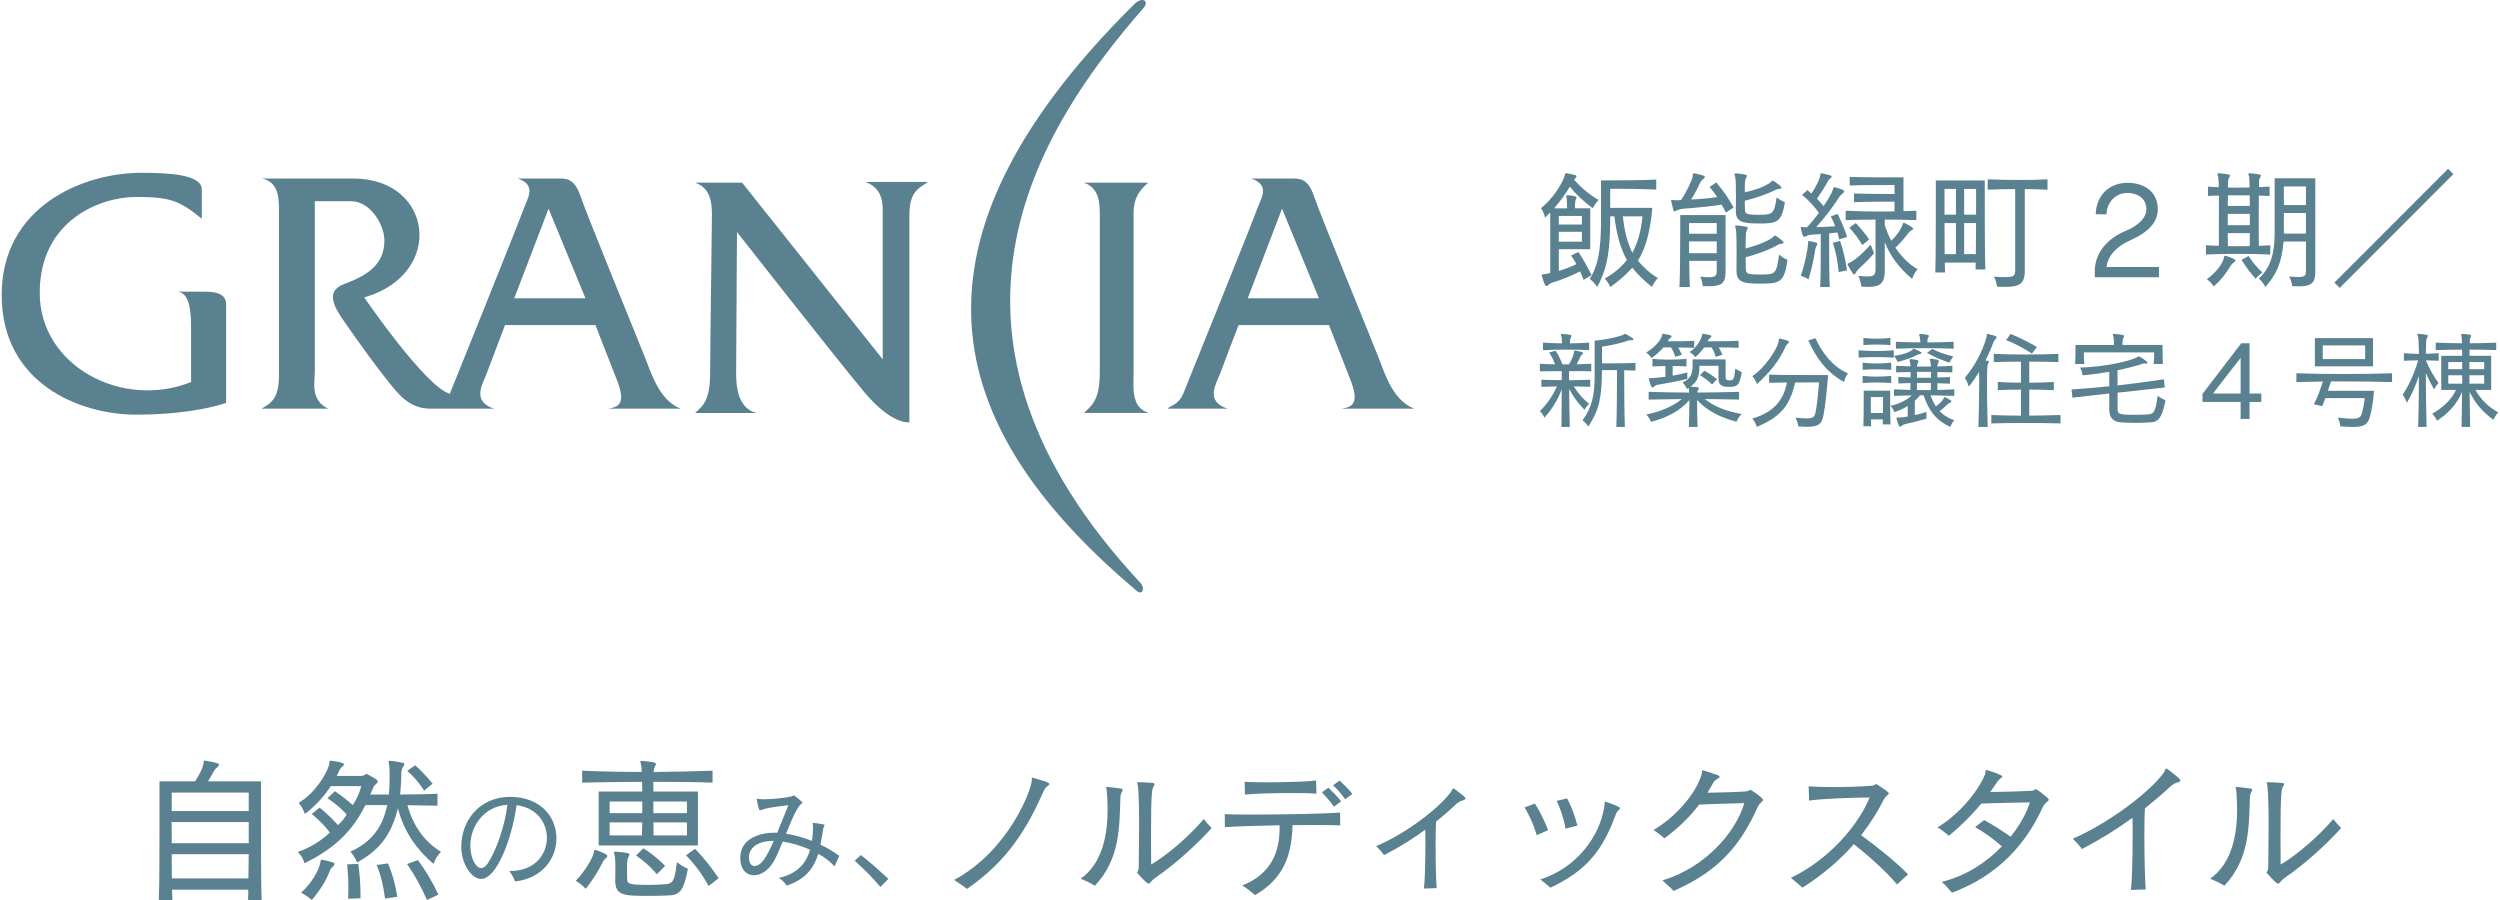 <?xml version="1.0" encoding="UTF-8"?>
<svg id="_レイヤー_2" data-name="レイヤー 2" xmlns="http://www.w3.org/2000/svg" xmlns:xlink="http://www.w3.org/1999/xlink" viewBox="0 0 300 108">
  <defs>
    <style>
      .cls-1 {
        fill: none;
      }

      .cls-1, .cls-2 {
        stroke-width: 0px;
      }

      .cls-3 {
        clip-path: url(#clippath);
      }

      .cls-2 {
        fill: #5a8190;
      }
    </style>
    <clipPath id="clippath">
      <rect class="cls-1" width="300" height="108"/>
    </clipPath>
  </defs>
  <g id="_フレーム" data-name="フレーム">
    <g class="cls-3">
      <g>
        <g>
          <path class="cls-2" d="m29.771,108c.019-.363.019-.782.019-1.241h-9.143c.019.458.019.878.038,1.241h-1.622c.076-2.252.076-6.928.076-10.307v-3.932h4.256c.534-.763.897-1.546,1.012-2.042.057-.344.019-.439.153-.439h.077c1.584.248,1.641.401,1.641.496,0,.076-.057.172-.172.267-.305.248-.382.382-.458.534-.191.363-.439.782-.687,1.183h6.356v3.913c0,3.378,0,8.055.076,10.326h-1.622Zm.076-9.353h-9.257c.019.783.019,1.661.019,2.539h9.238v-2.539Zm0-3.531h-9.238v2.214h9.238v-2.214Zm-9.238,7.387c0,.993,0,1.985.019,2.901h9.181c.019-.897.019-1.89.038-2.901h-9.238Z"/>
          <path class="cls-2" d="m52.5,96.681c-.859-.019-2.214-.038-3.607-.057.63,2.31,1.909,4.295,4.027,5.593-.649.649-.897,1.45-.897,1.45-1.851-1.584-3.455-3.588-4.275-6.661-.802,3.207-2.195,5.001-4.905,6.49,0,0-.229-.687-.802-1.298,2.519-1.126,3.856-2.882,4.428-5.593h-2.615c-1.432,2.863-3.417,5.077-7.31,6.986,0,0-.191-.744-.802-1.355,1.641-.572,2.901-1.45,3.837-2.328-.974-1.317-2.176-2.233-2.176-2.233l.954-.763s1.202.954,2.195,2.1c.382-.325.782-.783,1.05-1.279-.973-1.088-2.309-1.947-2.309-1.947l.897-.84s1.069.687,2.138,1.66c.534-.763.802-1.489,1.031-2.271h-3.665c-.782,1.202-1.87,2.424-3.111,3.34,0,0-.248-.783-.744-1.336,1.966-1.126,3.436-3.588,3.665-4.619.057-.325-.019-.439.172-.439.057,0,.095,0,.172.019,1.412.191,1.431.382,1.431.439,0,.057-.057.153-.191.248-.172.134-.286.286-.325.382-.095.248-.229.496-.363.744h2.92c.21,0,.363-.057.515-.172.038-.038.096-.057.134-.057.057,0,.115.019.172.057,1.05.573,1.183.687,1.183.84,0,.21-.401.42-.458.572-.133.325-.305.687-.439.993h2.233c.076-.744.095-1.489.095-2.119,0-.687-.019-1.222-.057-1.412-.038-.153-.057-.287-.057-.363,0-.114.038-.153.153-.153.305,0,1.279.172,1.584.248.096.038.153.076.153.153s-.057.172-.133.286c-.172.248-.229.458-.229.706-.019.496-.038,1.546-.153,2.653,1.68-.019,3.436-.038,4.485-.096v1.431Zm-13.838,6.49c.401.076.859.172,1.241.305.153.038.248.115.248.21,0,.057-.057.153-.153.248-.267.267-.306.306-.401.534-.496,1.26-1.126,2.271-2.176,3.531,0,0-.592-.534-1.298-.878,1.241-1.088,2.08-2.596,2.29-3.493.096-.344.038-.458.172-.458h.076Zm3.111,4.676c.019-.477.038-.954.038-1.393,0-.916-.057-1.794-.153-2.729l1.336-.057c.172,1.203.267,2.386.267,3.741v.382l-1.489.057Zm4.428-.019c-.172-1.451-.477-2.73-.992-4.028l1.355-.191c.515,1.222.878,2.5,1.107,4.008l-1.47.21Zm5.039.172c-.744-1.66-1.412-2.882-2.386-4.313l1.279-.477c1.012,1.336,1.775,2.672,2.481,4.142l-1.374.649Zm-.344-13.113s-.782-1.317-2.023-2.386l.935-.668c1.107.935,2.1,2.214,2.1,2.214l-1.012.84Z"/>
          <path class="cls-2" d="m61.248,104.517c2.925,0,4.381-1.983,4.381-3.981,0-1.798-1.213-3.61-3.639-3.91-.557,4.024-2.383,8.847-4.267,8.847-1.042,0-2.369-1.641-2.369-3.924,0-2.797,1.941-5.922,5.879-5.922,3.539,0,5.537,2.312,5.537,4.98,0,2.383-1.669,4.809-4.966,5.166-.128-.386-.371-.842-.699-1.256h.143Zm-4.809-3.025c0,1.484.671,2.683,1.298,2.683.271,0,.542-.186.799-.571,1.056-1.627,2.04-4.481,2.355-7.035-2.911.2-4.452,2.654-4.452,4.923Z"/>
          <path class="cls-2" d="m71.211,102.484c.096-.344.076-.496.191-.496.019,0,.057,0,.096.019.382.114,1.393.496,1.393.706,0,.076-.057.153-.172.267-.267.21-.363.382-.458.592-.439.954-1.145,2.004-1.966,3.092,0,0-.534-.591-1.203-.973,1.069-1.088,1.966-2.634,2.119-3.207Zm.63-1.031v-6.471h5.23c0-.344-.019-.859-.019-1.164-2.481.019-4.944.038-7.196.096v-1.432c2.252.096,4.695.153,7.158.153-.019-.363-.038-.63-.057-.744-.057-.248-.115-.42-.115-.496,0-.076.019-.095.115-.095h.095c1.489.153,1.661.21,1.661.363,0,.076-.057.191-.134.363-.096.191-.134.401-.153.611,2.424-.019,4.848-.076,7.081-.153v1.432c-2.233-.077-4.657-.096-7.1-.096v1.164h5.344v6.471h-11.91Zm5.23-5.268h-3.913v1.393h3.913v-1.393Zm-3.913,2.5v1.565h3.875c.019-.42.019-1.012.038-1.565h-3.913Zm.668,6.89c0-.439.019-.954.019-1.431,0-.572-.019-1.107-.057-1.374-.038-.229-.114-.382-.114-.477,0-.057.038-.095.134-.095h.076c1.088.095,1.66.153,1.66.324,0,.096-.076.21-.153.363-.096.229-.153.42-.153,1.508,0,.305.019.649.019.993.019.649.019.801,2.634.801.649,0,1.317-.038,1.909-.076,1.012-.076,1.145-.42,1.431-2.653.63.515,1.317.802,1.317.802-.477,2.424-.859,3.111-2.195,3.188-.783.038-1.565.057-2.348.057-3.13,0-4.18,0-4.18-1.852v-.076Zm5.001-.668c-.821-.955-1.565-1.603-2.5-2.252l.878-.859c.916.572,1.66,1.164,2.615,2.1l-.992,1.012Zm3.607-8.723h-4.028v1.393h4.028v-1.393Zm0,2.5h-4.028c.019.534.019,1.126.019,1.565h4.008v-1.565Zm2.596,7.635c-.763-1.412-1.641-2.577-2.71-3.684l1.088-.782c1.126,1.183,1.966,2.233,2.825,3.531l-1.203.935Z"/>
          <path class="cls-2" d="m100.136,103.961c-.514-.585-1.199-1.085-1.941-1.512-.528,1.727-1.498,3.039-3.767,3.824-.257-.342-.614-.699-.956-.927,2.269-.5,3.282-1.812,3.739-3.382-1.085-.485-2.241-.813-3.282-.97-.342.856-.699,1.684-1.027,2.283-.642,1.17-1.598,1.755-2.426,1.755-.114,0-1.641,0-1.641-2.097,0-2.369,2.44-3.011,4.081-3.011.114,0,.228.014.343.014.5-1.184.97-2.412,1.341-3.311-1.784.2-2.697.357-3.268.571-.071.029-.114.043-.143.043-.143,0-.357-1.156-.385-1.341v-.014c0-.029.014-.043.043-.043.071,0,.228.057.414.057.1,0,.2.014.343.014.87,0,2.497-.128,3.353-.343.171-.029.214-.114.285-.114.157,0,1.056.799,1.056.87,0,.086-.186.128-.328.314-.514.628-1.07,1.983-1.641,3.41.985.143,2.041.442,3.111.856.086-.585.114-1.184.128-1.784v-.029c0-.128-.057-.228-.057-.285,0-.043.014-.057.086-.057h.057c.143.014,1.298.143,1.298.257,0,.043-.029.086-.057.143-.086.157-.114.328-.157.571-.1.585-.171,1.113-.285,1.641.799.371,1.555.827,2.269,1.341l-.585,1.256Zm-7.463-3.054c-1.398,0-2.797.628-2.797,1.969,0,.228.043,1.042.671,1.042.785,0,1.427-.999,2.298-3.011h-.171Z"/>
          <path class="cls-2" d="m105.642,106.429c-.928-1.113-2.069-2.24-3.082-3.139l.742-.685c1.085.827,2.34,1.969,3.311,2.854l-.97.97Z"/>
          <path class="cls-2" d="m123.817,93.451c0-.089,0-.125.071-.125.036,0,.053,0,.089.018,1.801.499,1.944.624,1.944.749,0,.071-.071.16-.196.232-.232.143-.321.268-.481.606-2.086,4.672-4.369,8.399-9.202,11.734-.481-.374-1.07-.767-1.551-1.07,6.544-3.513,9.326-10.842,9.326-12.001v-.143Z"/>
          <path class="cls-2" d="m132.878,94.431c1.819.196,1.837.196,1.837.339,0,.071-.036.178-.107.303-.125.232-.143.357-.161.642-.125,3.281.036,7.311-3.067,10.574-.535-.339-1.141-.624-1.712-.838,2.746-1.926,3.245-5.564,3.245-8.292,0-.838-.053-1.605-.089-2.193-.018-.214-.089-.374-.089-.464,0-.053.018-.071.089-.071h.054Zm3.745-.571c1.783.071,1.926.089,1.926.232,0,.071-.036.16-.107.268-.196.321-.321.535-.321,6.259,0,1.249.018,2.408.018,3.121,1.801-1.034,4.601-3.406,6.313-5.457.285.374.624.767.945,1.088-1.854,2.033-4.279,4.262-6.776,5.974-.517.374-.606.695-.785.695-.268,0-1.391-1.319-1.391-1.319,0-.107.178-.161.196-.517.018-1.623.054-3.513.054-5.243,0-1.872-.036-3.584-.143-4.672-.018-.125-.089-.268-.089-.339,0-.053.036-.089.125-.089h.036Z"/>
          <path class="cls-2" d="m160.823,99.05c-.535-.036-1.694-.054-3.138-.054-.802,0-1.676,0-2.586.018-.071,3.762-1.177,6.491-4.493,8.399-.393-.339-1.052-.874-1.534-1.159,3.567-1.391,4.476-4.191,4.476-6.776v-.446c-2.8.053-5.617.143-6.562.232l-.018-1.569c.535.036,1.73.053,3.192.053,3.745,0,9.308-.107,10.646-.249l.018,1.551Zm-2.853-3.798c-.535-.071-1.676-.089-2.96-.089-2.14,0-4.69.071-5.617.196l-.036-1.551c.517.053,1.498.071,2.639.071,2.211,0,4.993-.089,5.938-.214l.036,1.587Zm2.104,1.551c-.41-.588-.963-1.212-1.444-1.73l.785-.553c.5.481,1.088,1.088,1.516,1.641l-.856.642Zm1.355-.891c-.428-.571-.927-1.213-1.462-1.676l.785-.571c.481.446,1.106,1.052,1.534,1.605l-.856.642Z"/>
          <path class="cls-2" d="m170.865,106.629c.125-.838.178-3.085.178-5.136,0-.678,0-1.355-.018-1.926-1.462,1.07-3.103,2.104-4.94,3.049-.214-.321-.66-.802-.945-1.088,3.12-1.266,7.258-4.244,8.916-6.419.196-.25.232-.5.357-.5.018,0,.053.018.089.036,1.231.927,1.355,1.052,1.355,1.177,0,.089-.071.143-.232.196-.374.107-.606.214-.892.481-.749.713-1.551,1.409-2.407,2.086-.036.713-.054,1.747-.054,2.835,0,2.051.054,4.298.125,5.153l-1.534.054Z"/>
          <path class="cls-2" d="m184.402,100.227c-.285-1.07-.927-2.514-1.462-3.335l1.249-.464c.535.82,1.195,2.158,1.587,3.192l-1.373.606Zm8.114-3.459c.053-.268,0-.571.142-.571.018,0,.054,0,.072.018,1.605.571,1.676.695,1.676.767s-.072.161-.161.232c-.161.143-.268.267-.392.624-1.498,4.066-3.388,6.634-7.81,8.685-.286-.268-.856-.749-1.231-.981,4.422-1.391,7.204-5.26,7.704-8.773Zm-4.655,2.675c-.161-1.088-.66-2.568-1.07-3.335l1.248-.303c.482.785.981,2.211,1.249,3.263l-1.427.374Z"/>
          <path class="cls-2" d="m199.489,105.648c5.082-1.516,8.792-5.724,9.826-9.273-2.122.053-4.208.107-5.421.178-1.052,1.391-2.354,2.693-4.154,4.048-.374-.321-.927-.749-1.32-.998,2.639-1.552,5.028-4.298,5.742-6.562.107-.374.018-.606.178-.606.018,0,.053,0,.089.018.5.16,1.231.392,1.659.553.178.054.267.125.267.214,0,.071-.089.16-.249.232-.249.125-.41.285-.588.606-.196.357-.41.713-.624,1.07,1.337-.018,3.388-.071,4.618-.161.392-.036.428-.196.535-.196.107,0,1.516.981,1.516,1.213,0,.196-.392.303-.66.891-2.015,4.494-4.601,7.65-10.075,10.04-.338-.392-.927-.892-1.337-1.266Z"/>
          <path class="cls-2" d="m227.648,106.129c-1.283-1.516-3.334-3.37-5.189-4.832-1.623,1.854-3.638,3.62-6.17,5.225-.357-.339-.999-.892-1.391-1.177,4.619-2.211,8.149-6.384,9.451-9.647-2.157.018-5.777.143-7.258.374l-.053-1.73c.624.071,1.694.107,2.889.107,1.569,0,3.37-.054,4.707-.161.339-.018.357-.196.482-.196s1.551.945,1.551,1.105c0,.161-.374.285-.624.767-.713,1.427-1.623,2.871-2.71,4.262,1.908,1.373,4.137,3.174,5.635,4.69l-1.32,1.212Z"/>
          <path class="cls-2" d="m238.1,98.408c1.088.606,2.122,1.248,3.174,1.997,1.106-1.373,1.908-2.835,2.318-4.119-1.373.036-3.638.053-5.831.143-1.07,1.284-2.354,2.604-3.905,3.87-.392-.357-.91-.749-1.355-1.017,2.407-1.444,4.636-3.959,5.652-6.223.178-.374.036-.66.197-.66.036,0,.053,0,.089.018.285.089,1.837.553,1.837.749,0,.071-.072.161-.232.268-.214.161-.267.232-.534.624-.215.321-.428.642-.678.981,1.641-.018,3.174-.054,4.94-.143.374-.018.392-.196.517-.196.161,0,1.569,1.088,1.569,1.248,0,.196-.446.303-.785,1.034-1.944,4.226-5.243,8.06-10.842,10.147-.339-.428-.838-.963-1.231-1.302,2.907-.713,5.368-2.336,7.222-4.262-.909-.82-2.015-1.623-3.21-2.318l1.088-.838Z"/>
          <path class="cls-2" d="m255.702,106.789c.142-1.034.214-3.852.214-6.384,0-.802,0-1.587-.018-2.265-1.801,1.302-3.781,2.55-6.063,3.745-.249-.357-.767-.91-1.106-1.248,3.781-1.587,8.881-5.207,10.878-7.846.214-.303.214-.571.339-.571.143,0,1.712,1.248,1.712,1.409,0,.107-.125.196-.321.25-.446.125-.606.249-.963.571-.927.856-1.926,1.712-2.978,2.55-.054.66-.072,1.872-.072,3.246,0,2.461.072,5.421.161,6.491l-1.783.053Z"/>
          <path class="cls-2" d="m268.418,94.431c1.819.196,1.837.196,1.837.339,0,.071-.036.178-.107.303-.125.232-.143.357-.161.642-.125,3.281.036,7.311-3.067,10.574-.535-.339-1.141-.624-1.712-.838,2.746-1.926,3.245-5.564,3.245-8.292,0-.838-.054-1.605-.089-2.193-.018-.214-.089-.374-.089-.464,0-.053.018-.071.089-.071h.053Zm3.745-.571c1.783.071,1.926.089,1.926.232,0,.071-.036.16-.107.268-.196.321-.321.535-.321,6.259,0,1.249.018,2.408.018,3.121,1.801-1.034,4.601-3.406,6.313-5.457.286.374.625.767.945,1.088-1.854,2.033-4.279,4.262-6.776,5.974-.517.374-.607.695-.785.695-.268,0-1.391-1.319-1.391-1.319,0-.107.178-.161.196-.517.018-1.623.054-3.513.054-5.243,0-1.872-.036-3.584-.143-4.672-.018-.125-.089-.268-.089-.339,0-.053.036-.089.125-.089h.036Z"/>
        </g>
        <g>
          <g>
            <path class="cls-2" d="m190.032,33.583c-.094-.296-.281-.717-.421-1.013-1.013.514-2.167.982-3.242,1.31-.327.093-.39.171-.53.296-.125.109-.218.156-.281.156-.063,0-.187-.016-.545-1.231v-.062c0-.14.171-.125.281-.14.234-.031.374-.047.733-.14v-7.264c-.203.203-.405.421-.624.623,0,0-.125-.654-.483-1.138,1.372-1.075,2.494-2.868,2.806-3.788.078-.218.063-.405.218-.405h.031c.359.047.748.14,1.076.234.078.031.125.078.125.156,0,.047-.031.125-.109.187-.078.062-.14.14-.187.203.842.935,1.746,1.715,2.946,2.432-.437.437-.701.998-.701.998-1.075-.826-1.964-1.637-2.743-2.587-.483.795-1.107,1.699-1.886,2.587h1.543c0-.265,0-.826-.031-1.107-.031-.187-.063-.296-.063-.374,0-.063.031-.094.125-.094h.047c1.044.094,1.06.203,1.06.265,0,.078-.047.172-.093.281-.047.156-.062.234-.078.468v.561h1.824v4.91h-3.772v2.603c.623-.187,1.434-.468,2.104-.81-.218-.421-.358-.67-.639-1.029l.888-.436c.514.779,1.122,1.87,1.574,2.774l-.951.577Zm-.203-7.669h-2.774v1.029h2.774v-1.029Zm0,1.902h-2.774v1.185h2.774v-1.185Zm8.916-5.066c-1.793-.078-3.648-.094-4.676-.094h-.842v2.291h5.051c-.265,2.915-.779,4.801-1.73,6.329.623.748,1.434,1.528,2.4,2.089-.514.515-.701,1.076-.701,1.076-.982-.78-1.761-1.543-2.369-2.322-.686.764-1.496,1.512-2.634,2.322,0,0-.218-.53-.67-1.013,1.185-.67,1.995-1.418,2.65-2.213-.857-1.606-1.263-3.305-1.496-5.253h-.499c-.016,3.601-.202,6.063-1.574,8.479,0,0-.343-.593-.888-.966,1.34-2.089,1.356-4.863,1.356-7.981v-3.85h1.138c1.372,0,3.725-.016,5.487-.094v1.2Zm-4.006,3.211c.187,1.636.468,2.946,1.138,4.38.577-1.075,1.06-2.494,1.216-4.38h-2.354Z"/>
            <path class="cls-2" d="m207.098,25.509c-.156-.359-.312-.608-.499-.951-1.606.234-3.211.389-4.723.499-.172.016-.328.078-.608.172-.171.062-.281.14-.343.14-.094,0-.125-.093-.374-1.2-.016-.047-.016-.078-.016-.109,0-.047.031-.062.078-.062.047,0,.125.016.218.016.109,0,.234.016.39.016.14,0,.312-.016.499-.016.701-1.029,1.356-2.447,1.403-2.868.031-.265.031-.359.125-.359.031,0,.062,0,.093.016.826.172,1.247.281,1.247.437,0,.062-.047.14-.156.218-.249.187-.343.328-.39.421-.265.577-.654,1.387-1.107,2.058.842-.031,2.073-.125,3.133-.281-.265-.421-.592-.842-.919-1.216l.795-.546c.795.889,1.481,1.902,2.089,3.009l-.935.608Zm-1.091,5.798h-3.304c.016,1.185.031,2.354.078,3.133h-1.247c.078-1.512.094-4.848.094-6.905v-1.73h5.44v6.827c0,1.387-.499,1.715-2.089,1.715-.203,0-.421,0-.655-.016,0,0-.016-.545-.296-1.122.421.031.748.062,1.013.062.779,0,.966-.187.966-.717v-1.247Zm0-4.536h-3.32v1.278h3.32v-1.278Zm0,2.198h-3.32v1.419h3.32v-1.419Zm2.291-3.803c0-.374.016-.966.016-1.559,0-.998-.016-2.057-.078-2.322-.047-.187-.093-.312-.093-.39,0-.062.047-.093.14-.093h.031c1.278.109,1.31.218,1.31.296,0,.062-.047.172-.109.281-.14.281-.14.686-.14,1.699,1.496-.327,2.618-.795,3.148-1.247.078-.078.109-.156.187-.156.109,0,1.06.623,1.06.857,0,.062-.047.109-.156.125-.281.016-.437.078-.499.109-.982.483-2.245.951-3.741,1.325,0,.421,0,.748.016,1.029.016.561.203.655,1.652.655,1.668,0,1.871-.094,2.151-2.073.514.358.998.577.998.577-.405,2.463-.998,2.541-3.149,2.541-2.166,0-2.743-.265-2.743-1.574v-.078Zm.078,7.217c0-.374.016-1.107.016-1.871,0-1.278-.016-2.712-.078-2.977-.047-.187-.093-.312-.093-.39,0-.062.047-.093.14-.093h.031c1.309.109,1.34.218,1.34.296,0,.062-.047.172-.109.281-.109.218-.109.421-.125.654s-.016,1.013-.031,1.528c1.543-.389,2.759-.919,3.336-1.387.078-.063.109-.172.187-.172.016,0,.047.016.094.047.296.187.951.639.951.795,0,.063-.062.125-.171.14-.218.031-.437.093-.499.14-.966.561-2.323,1.076-3.881,1.496,0,.577,0,1.122.016,1.419.016.561.187.655,1.73.655,1.808,0,1.933-.016,2.26-2.385.53.452,1.013.624,1.013.624-.405,2.697-.857,2.852-3.289,2.852-2.073,0-2.837-.172-2.837-1.59v-.062Z"/>
            <path class="cls-2" d="m216.962,29.281c.016-.281,0-.358.093-.358.031,0,.062.015.093.015.811.14.935.219.935.312,0,.047-.031.125-.093.249-.094.171-.156.358-.172.499-.125.889-.468,2.51-.795,3.523,0,0-.437-.281-.935-.437.468-1.185.857-3.273.873-3.803Zm1.465,5.16c.063-1.465.063-3.398.063-4.879v-1.481c-.359.031-.717.062-1.044.078-.156.015-.343.015-.608.14-.156.062-.249.125-.327.125-.187,0-.359-.733-.405-1.013v-.093c0-.062.016-.078.078-.078.047,0,.109.016.202.016.14,0,.281.016.452.016.483-.499.982-1.122,1.434-1.73-.577-.81-1.263-1.543-2.026-2.151l.639-.577c.172.14.328.265.483.405.577-.826.951-1.637,1.044-2.073.063-.281.047-.359.14-.359.016,0,.047.016.078.016.343.062.733.156,1.029.249.094.031.14.078.14.14,0,.063-.047.14-.156.219-.249.187-.296.327-.358.452-.249.483-.764,1.278-1.247,1.98.265.281.53.561.795.889.592-.873,1.029-1.637,1.107-1.964.062-.249.078-.312.156-.312.047,0,1.216.281,1.216.515,0,.062-.047.125-.14.203-.25.187-.374.327-.437.436-.733,1.154-1.699,2.432-2.79,3.648.717-.016,1.512-.047,2.276-.109-.265-.717-.53-1.169-.53-1.169l.81-.312s.701,1.309,1.153,2.759l-.951.296c-.063-.296-.14-.561-.218-.826-.343.046-.67.078-.982.109v1.465c0,1.481,0,3.476.062,4.972h-1.138Zm2.213-1.792c-.109-1.231-.312-2.369-.701-3.507l.873-.234c.39,1.138.655,2.338.826,3.539l-.998.203Zm4.427-6.298c-1.185,0-2.338.031-3.585.062v-1.122c1.418.062,2.743.093,4.099.093.577,0,1.169,0,1.761-.016v-1.169c-.982,0-3.071,0-4.863.062v-1.044c1.792.062,3.897.062,4.863.062v-1.075h-.81c-1.231,0-3.538,0-4.567.062v-1.044c1.153.062,3.959.062,5.456.062h.998v4.053c.499-.016,1.013-.031,1.543-.047v1.122c-1.341-.047-2.588-.062-3.788-.062v.717c.202.561.467,1.231.779,1.824.717-.686,1.138-1.325,1.372-1.98.031-.078.062-.187.14-.187,0,0,.016.016.031.016.592.265,1.107.608,1.107.717,0,.047-.047.093-.156.14-.172.078-.328.234-.39.312-.452.577-.966,1.231-1.605,1.808.686,1.044,1.652,2.026,2.665,2.587-.499.561-.654,1.169-.654,1.169-1.543-1.263-2.712-2.868-3.289-4.411v3.414c0,1.605-.655,1.948-1.995,1.948-.249,0-.514-.015-.811-.031,0,0-.078-.686-.374-1.294.452.047.81.078,1.091.078.795,0,.982-.218.982-.904v-5.923Zm-.172,4.037c-.53.639-1.309,1.387-1.699,1.73-.14.125-.343.311-.437.499-.093.202-.172.311-.265.311-.078,0-.14,0-.733-1.075-.031-.062-.047-.109-.047-.14,0-.078.078-.109.218-.172.701-.327,1.59-1.138,2.541-2.182l.421,1.029Zm-1.418-.982c-.468-.764-.982-1.48-1.559-2.089l.78-.545c.545.561,1.122,1.263,1.605,1.964l-.826.67Z"/>
            <path class="cls-2" d="m237.068,32.336c0-.203.016-.545.016-.826h-3.71c.016.437.016.919.031,1.185h-1.169c.063-1.403.063-6.438.063-9.197v-1.84h5.876v1.761c0,2.619,0,7.435.062,8.916h-1.169Zm-2.354-9.664h-1.372v3.086h1.372v-3.086Zm0,4.099h-1.372c0,1.185,0,2.65.016,3.725h1.356v-3.725Zm2.416-4.099h-1.434v3.086h1.434v-3.086Zm-.031,7.825c.016-1.06.031-2.525.031-3.725h-1.434v3.725h1.403Zm4.723-7.809c-1.231,0-2.291.031-3.304.078v-1.247c1.169.047,2.494.078,3.803.078,1.153,0,2.307-.016,3.382-.078v1.247c-.857-.047-1.777-.062-2.728-.078v9.805c0,1.668-.717,1.933-2.478,1.933-.265,0-.545,0-.842-.015,0,0-.078-.608-.374-1.216.545.047.982.062,1.309.062,1.2,0,1.231-.265,1.231-.889v-9.68Z"/>
            <path class="cls-2" d="m251.374,33.272v-.733c0-2.136,1.465-3.881,3.601-4.785,1.715-.701,2.588-1.668,2.588-2.65,0-1.185-.889-1.948-2.322-1.948-1.278,0-2.401,1.013-2.463,2.557h-1.294c.078-2.416,1.762-3.772,3.804-3.772,2.354,0,3.647,1.34,3.647,3.148,0,1.559-1.06,2.743-3.32,3.757-1.605.686-2.697,1.871-2.821,3.195h6.282v1.231h-7.7Z"/>
            <path class="cls-2" d="m272.43,30.544c-1.247-.062-2.603-.078-3.928-.078-1.34,0-2.634.016-3.788.078v-1.122c.514.031.982.062,1.543.078.016-1.263.016-2.868.016-4.333v-1.699c-.436,0-.873.016-1.309.047v-1.122c.421.031.857.047,1.294.078-.016-.624-.047-1.06-.062-1.2-.047-.187-.093-.327-.093-.39,0-.062.031-.093.125-.093h.031c1.263.109,1.341.187,1.341.281,0,.078-.063.172-.125.296-.109.203-.109.468-.109.717,0,.094,0,.234-.016.421.405,0,.857.016,1.309.016.437,0,.888-.016,1.294-.016-.016-.639-.031-1.091-.047-1.231-.047-.187-.093-.327-.093-.39,0-.062.031-.093.125-.093h.031c1.263.109,1.341.187,1.341.281,0,.078-.063.172-.125.296-.109.203-.109.468-.109.717v.374c.452-.015.826-.031,1.278-.062v1.122c-.452-.016-.842-.031-1.294-.047-.016.904-.016,2.12-.016,3.367,0,.904,0,1.839.016,2.666.499-.016.904-.047,1.372-.078v1.122Zm-5.596.53c.062-.265.062-.389.171-.389.047,0,1.247.343,1.247.577,0,.062-.047.14-.156.203-.249.171-.374.343-.452.483-.437.733-1.06,1.605-1.995,2.416,0,0-.312-.483-.826-.873,1.138-.779,1.87-1.886,2.011-2.416Zm.514-7.638c0,.374-.016.81-.016,1.278h2.65c0-.452-.016-.873-.016-1.278h-2.618Zm2.634,2.229h-2.65v1.356h2.65v-1.356Zm-2.65,2.307c0,.53,0,1.06.016,1.559.405,0,.857.016,1.309.016s.904-.016,1.309-.016c0-.483.016-1.013.016-1.559h-2.65Zm2.494,2.743c.452.701.966,1.356,1.668,1.98-.499.343-.826.748-.826.748-.67-.748-1.185-1.481-1.684-2.26l.842-.468Zm6.889-1.73h-2.681c-.249,2.697-.919,4.006-2.198,5.456,0,0-.265-.608-.779-1.013,1.372-1.294,1.901-2.899,1.901-5.518v-6.515h4.879v11.192c0,1.325-.421,1.777-1.995,1.777-.234,0-.483-.016-.779-.031,0,0-.047-.608-.374-1.153.468.031.826.062,1.107.062.764,0,.919-.172.919-.733v-3.523Zm0-6.609h-2.65v2.229h2.65v-2.229Zm0,3.18h-2.65v2.478h2.65v-2.478Z"/>
            <path class="cls-2" d="m280.128,33.911l13.639-13.655.639.639-13.639,13.655-.639-.639Z"/>
          </g>
          <g>
            <path class="cls-2" d="m187.367,51.23c.026-1.072.038-3.112.038-4.515-.459,1.25-1.161,2.398-2.079,3.406,0,0-.191-.472-.535-.791.88-.88,1.518-1.798,2.041-2.959-.498.013-1.301.026-1.862.051v-.855c.816.026,1.748.051,2.436.051.013-.433.013-.829.013-1.071h-1.301c-.447,0-.906,0-1.339.013v-.906c.599.038,1.224.051,1.824.064-.178-.497-.408-.969-.714-1.416l.791-.217c.332.523.574,1.033.816,1.645h.778c.281-.459.535-1.046.587-1.365.026-.242.026-.306.102-.306.013,0,.038.013.064.013.255.038.944.153.944.293,0,.051-.038.102-.102.166l-.14.14c-.038.051-.064.089-.089.14-.076.191-.242.561-.447.906.587-.012,1.161-.038,1.76-.064v.906c-.395-.013-.791-.026-1.173-.026-.51,0-1.008.013-1.493.013v1.084c.765-.013,1.633-.026,2.538-.064v.855c-.638-.026-1.416-.051-1.977-.051.599.906,1.122,1.518,1.85,2.092-.37.306-.549.714-.549.714-.753-.727-1.314-1.531-1.85-2.5.013,1.441.038,3.444.076,4.554h-1.008Zm3.329-9.209c-.88-.051-1.85-.064-2.819-.064-.956,0-1.9.012-2.717.064v-.906c.638.051,1.594.076,2.283.089,0-.281-.013-.523-.051-.727-.038-.166-.076-.281-.076-.345,0-.038.013-.064.089-.064h.051c1.097.089,1.122.14,1.122.23,0,.064-.051.14-.089.242-.064.178-.102.293-.102.663.765,0,1.556-.038,2.309-.089v.906Zm3.265,9.209c.064-1.722.076-4.235.076-5.778v-1.033h-1.798c-.026,3.368-.345,4.783-1.633,6.76,0,0-.306-.446-.701-.753,1.148-1.556,1.454-2.959,1.454-5.497v-4.044c1.811-.178,3.329-.612,3.521-.753.051-.038.089-.064.14-.064.026,0,.051.013.089.026.217.115.523.293.791.472.076.038.102.102.102.153,0,.064-.051.115-.153.115h-.013c-.076,0-.14-.012-.191-.012-.076,0-.128.012-.204.038-.88.306-2.117.587-3.201.74v2.002c.956,0,2.87,0,4.018-.051v.918c-.408-.013-.816-.026-1.352-.038v1.033c0,1.531.013,4.018.077,5.766h-1.02Z"/>
            <path class="cls-2" d="m201.024,42.824c-.128-.472-.281-.804-.511-1.135h-.893c-.383.421-.867.906-1.441,1.275,0,0-.229-.408-.65-.65,1.122-.663,1.773-1.556,1.888-1.952.064-.217.026-.306.128-.306h.038c.931.14,1.008.217,1.008.306,0,.051-.038.102-.115.166-.217.178-.357.421-.357.421h.663c.804,0,1.786-.012,2.525-.051v.842c-.587-.025-1.288-.038-1.926-.038.153.255.306.536.447.868l-.804.255Zm7.666,5.128c-1.339-.038-2.755-.051-4.107-.064,1.02.842,2.538,1.48,4.426,1.786-.459.447-.625.931-.625.931-1.964-.523-3.482-1.263-4.732-2.602,0,.765,0,1.952.064,3.227h-1.058c.038-.842.064-1.914.064-2.819v-.395c-1.174,1.339-2.717,2.105-4.592,2.602,0,0-.191-.485-.574-.88,1.607-.306,3.176-.956,4.26-1.85-1.301.013-2.717.038-3.98.064v-.931c1.607.051,3.227.076,4.86.089,0-.421-.064-.447-.089-.561l-.178.128s-.178-.447-.523-.778c1.097-.472,1.212-1.25,1.212-2.181,0-.191-.013-.383-.013-.587h3.967v2.143c0,.217.077.37.472.37.485,0,.574-.14.689-1.416.383.281.778.408.778.408-.255,1.684-.587,1.786-1.543,1.786-.574,0-1.25-.051-1.25-.931v-1.595h-2.283v.064c0,1.403-.408,1.99-1.084,2.423.956.089,1.02.089,1.02.191,0,.051-.051.14-.102.242-.051.102-.077.153-.102.293,1.671-.013,3.355-.038,5.025-.089v.931Zm-6.212-2.487c-1.173.306-2.946.612-3.533.701-.14.026-.306.102-.434.204-.102.089-.178.14-.242.14-.153,0-.408-.957-.408-1.059,0-.076.064-.076.242-.076.319,0,1.033-.064,1.748-.166v-1.288c-.51.013-1.046.026-1.556.051v-.906c.689.064,1.365.089,2.041.089.689,0,1.365-.026,2.041-.089v.906c-.561-.038-1.084-.051-1.658-.051v1.161c.638-.102,1.186-.242,1.76-.395v.778Zm6.148-3.725c-.701-.038-1.594-.051-2.385-.051.166.255.319.549.459.88l-.816.255c-.128-.472-.281-.804-.497-1.135h-.868c-.293.383-.65.804-1.071,1.161,0,0-.293-.37-.701-.612.791-.472,1.339-1.39,1.467-1.875.051-.217.026-.306.128-.306h.038c.255.038.599.102.854.166.089.013.128.064.128.128,0,.051-.038.115-.115.179-.191.153-.344.421-.344.421h.765c.918,0,2.092-.012,2.959-.051v.842Zm-3.176,4.401c-.447-.446-.969-.829-1.454-1.122l.523-.536c.497.268,1.02.612,1.518,1.008l-.587.65Z"/>
            <path class="cls-2" d="m213.559,40.63c1.11.217,1.11.332,1.11.396,0,.064-.051.14-.128.204-.191.166-.281.37-.306.434-.829,1.824-1.952,3.074-3.406,4.439,0,0-.153-.549-.548-.969,1.569-1.046,2.946-3.227,3.138-4.082.064-.268,0-.421.115-.421h.026Zm5.804,4.375c-.128,1.85-.332,3.699-.549,4.847-.204,1.046-.625,1.365-1.964,1.365-.306,0-.65-.013-1.046-.038,0,0-.051-.523-.345-1.058.574.051.995.089,1.314.089.842,0,.982-.204,1.097-.753.153-.714.345-2.564.421-3.571,0,0-1.314,0-2.87.013-.638,2.691-1.62,4.069-4.605,5.332,0,0-.114-.523-.535-1.008,2.602-.752,3.737-2.232,4.158-4.324-.701.013-1.492.026-2.143.038v-.982c1.607.051,3.826.051,5.345.051h1.722Zm-1.505-4.413c.701,1.556,1.964,3.393,3.903,4.209-.344.434-.485,1.046-.485,1.046-2.207-1.288-3.278-2.832-4.286-5l.868-.255Z"/>
            <path class="cls-2" d="m227.254,42.914c-.714-.038-1.429-.064-2.13-.064-.689,0-1.39.025-2.092.064v-.88c.727.051,1.416.089,2.104.089.701,0,1.391-.038,2.117-.089v.88Zm-.306,1.467c-.638-.038-1.199-.064-1.748-.064-.548,0-1.084.025-1.684.064v-.855c.599.051,1.135.089,1.684.089.549,0,1.11-.038,1.748-.089v.855Zm0,1.581c-.638-.038-1.199-.064-1.748-.064-.548,0-1.084.026-1.684.064v-.854c.599.051,1.135.089,1.684.089.549,0,1.11-.038,1.748-.089v.854Zm-.102-4.553c-.587-.038-1.122-.064-1.658-.064-.523,0-1.033.025-1.582.064v-.855c.536.051,1.059.09,1.582.09.535,0,1.084-.038,1.658-.09v.855Zm-.918,9.515c.013-.178.013-.383.013-.599h-1.429c.013.293.013.574.026.829h-.931c.038-.982.038-2.551.038-3.495v-.778h3.176v.804c0,.957,0,2.513.038,3.24h-.931Zm.038-3.278h-1.467v1.913h1.454c.013-.485.013-.97.013-1.327v-.587Zm6.926,1.837c.434.408.982.727,1.607.931-.293.395-.472.816-.472.816-1.658-.765-2.602-1.952-3.189-3.788h-.433c-.192.23-.408.446-.625.65v1.722c.408-.102.944-.217,1.39-.395v.816c-.906.268-1.786.497-2.462.638-.166.038-.344.089-.472.204-.102.089-.179.14-.23.14-.191,0-.434-1.046-.434-1.046,0-.064.026-.076.128-.076h.204c.281,0,.625-.038,1.02-.115v-1.263c-.472.294-.995.536-1.581.74,0,0-.192-.446-.472-.765,1.084-.242,1.952-.689,2.538-1.238-.701,0-1.454.026-2.13.051v-.791c.625.038,1.301.051,1.964.076,0-.229.013-.574.013-.829-.485.013-.982.026-1.454.051v-.778c.472.026.982.051,1.467.064v-.663c-.574.013-1.174.038-1.735.051v-.791c.548.026,1.148.051,1.722.064-.013-.217-.026-.383-.051-.472-.038-.153-.064-.255-.064-.319,0-.051.026-.076.089-.076h.038c.918.076.944.166.944.242,0,.051-.025.128-.076.23-.064.127-.089.268-.102.421h1.671c0-.255-.026-.446-.051-.548-.038-.166-.076-.281-.076-.332,0-.051.013-.064.076-.064h.064c.918.127.944.191.944.268,0,.051-.025.128-.076.23-.064.14-.089.281-.102.434.574-.026,1.224-.038,1.799-.077v.791c-.574-.026-1.224-.038-1.799-.051v.663c.485-.013,1.033-.026,1.518-.064v.804c-.485-.013-1.033-.038-1.518-.051v.804c.651-.013,1.391-.038,2.028-.076v.791c-.944-.038-1.9-.051-2.844-.064.178.497.383.944.638,1.327.472-.357.842-.727.931-.97.026-.064.051-.153.115-.153.038,0,.357.14.765.421.038.038.051.064.051.102,0,.064-.051.115-.14.153-.166.064-.281.14-.395.255-.204.204-.485.459-.88.765l.14.14Zm-5.599-6.786c1.122-.14,1.9-.446,2.207-.74.064-.051.102-.102.166-.102.025,0,.064.013.102.026.752.357.804.383.804.459,0,.064-.076.127-.166.14-.23.038-.332.089-.472.166-.523.281-1.135.497-2.219.791,0,0-.14-.357-.421-.74Zm7.143-.854c-1.263-.051-2.398-.064-3.521-.064-1.122,0-2.219.013-3.405.064v-.829c.995.038,1.952.076,2.934.076-.013-.217-.026-.395-.064-.612-.038-.166-.077-.281-.077-.345,0-.038.013-.064.09-.064h.051c.982.076,1.02.153,1.02.242,0,.051-.038.14-.089.23-.089.153-.089.306-.089.549,1.008,0,2.054-.026,3.15-.076v.829Zm-2.717,2.78h-1.684v.701h1.684v-.701Zm-.013,1.327h-1.671v.854h1.671v-.854Zm.178-4.082c.765.408,1.518.663,2.513.906-.306.408-.472.74-.472.74-.931-.306-1.798-.676-2.691-1.173l.651-.472Z"/>
            <path class="cls-2" d="m237.416,51.23c.051-2.092.089-3.942.089-5.306,0-.497,0-.931-.013-1.288-.383.625-.791,1.224-1.237,1.76,0,0-.153-.599-.472-1.058,1.186-1.416,2.13-3.176,2.589-4.847.064-.217,0-.421.115-.421h.026c1.084.23,1.097.357,1.097.395,0,.064-.064.14-.127.204-.128.115-.23.281-.281.434-.217.587-.535,1.352-.944,2.143.37.051.421.076.421.153,0,.064-.051.153-.115.255-.089.14-.127.599-.127,2.513,0,1.199.026,2.896.089,5.064h-1.11Zm9.847-.421c-1.39-.038-2.832-.051-4.235-.051-1.403,0-2.781.013-4.069.051v-1.008c1.122.051,2.321.064,3.559.076v-3.125c-.97,0-1.914.026-2.781.064v-.982c.855.051,1.811.089,2.781.089v-2.526c-1.097,0-2.181.026-3.265.051v-.982c1.275.051,2.525.077,3.801.077,1.276,0,2.577-.026,3.954-.077v.982c-1.199-.038-2.36-.051-3.495-.051v2.526c.995,0,2.015-.038,2.946-.089v.982c-.944-.038-1.952-.064-2.946-.064v3.125c1.25-.013,2.525-.038,3.75-.076v1.008Zm-3.431-8.38c-1.02-.676-2.156-1.25-3.1-1.62l.536-.74c.969.395,2.041.918,3.163,1.569l-.599.791Z"/>
            <path class="cls-2" d="m259.772,46.498c-1.875.217-3.776.421-5.663.625v2.028c0,.599.421.625,2.194.625.574,0,1.122-.026,1.441-.051.65-.064.906-.115,1.173-2.245.447.357.944.561.944.561-.383,1.926-.765,2.577-1.748,2.64-.561.038-1.186.064-1.824.064-.625,0-1.263-.026-1.824-.064-.982-.064-1.339-.689-1.352-1.454v-2.002c-1.492.166-2.972.319-4.426.497l-.102-.982c1.48-.102,3.01-.23,4.528-.383v-1.735c-1.02.178-2.104.319-3.202.421,0,0-.051-.51-.306-.931,2.896-.09,5.88-.727,6.888-1.263.064-.038.115-.09.178-.09.089,0,1.02.612,1.02.74,0,.076-.064.14-.166.14h-.013c-.128-.013-.191-.026-.242-.026-.064,0-.102.013-.204.051-.88.293-1.888.548-2.959.765v1.824c1.888-.217,3.763-.472,5.561-.74l.102.982Zm-1.327-2.819c.051-.523.051-1.008.051-1.237v-.153h-8.431v.14c0,.23,0,.701.051,1.25h-1.11c.051-.472.051-1.199.051-1.709v-.574h4.617v-.23c0-.255-.012-.497-.051-.689-.038-.166-.076-.281-.076-.345,0-.038.025-.064.102-.064h.038c1.212.089,1.212.204,1.212.242,0,.064-.051.153-.102.255-.102.255-.102.625-.102.829h4.809v.306c0,.485,0,1.403.051,1.977h-1.11Z"/>
            <path class="cls-2" d="m268.874,50.273v-2.041h-4.579v-.957l4.656-6.084h.995v6.033h1.416v1.008h-1.416v2.041h-1.071Zm0-7.334l-3.317,4.286h3.317v-4.286Z"/>
            <path class="cls-2" d="m287.047,45.847c-1.9-.051-4.005-.076-6.084-.076h-1.237c-.102.306-.281.816-.383,1.122h5.536c-.102,1.301-.217,2.041-.459,3.01-.268,1.034-.689,1.327-2.054,1.327-.421,0-.918-.026-1.531-.064,0,0-.026-.485-.293-1.046.74.076,1.288.127,1.684.127.88,0,1.072-.204,1.199-.663.191-.689.293-1.212.332-1.811h-4.72c-.14.383-.191.561-.37.97l-1.008-.242c.51-.956.804-1.824,1.072-2.717-1.097.013-2.168.038-3.163.064v-1.058c1.786.064,3.737.089,5.702.089,1.977,0,3.954-.026,5.778-.089v1.058Zm-9.26-1.888v-3.38h6.977v3.38h-6.977Zm6.033-2.513h-5.089v1.646h5.089v-1.646Z"/>
            <path class="cls-2" d="m290.181,51.23c.051-1.837.089-4.12.089-6.122-.408,1.199-.855,2.219-1.441,3.227,0,0-.179-.561-.51-.97.714-1.058,1.352-2.423,1.862-4.12-.587,0-1.161.013-1.709.051v-.919c.574.051,1.174.077,1.799.089-.026-1.071-.038-1.837-.089-2.015-.038-.153-.09-.255-.09-.319,0-.051.038-.076.115-.076h.026c1.059.089,1.11.166,1.11.242,0,.064-.038.14-.102.242-.102.178-.115.332-.14,1.914.523-.013,1.046-.038,1.543-.077v.919c-.497-.026-1.02-.051-1.543-.051.459,1.084.97,1.939,1.518,2.704-.306.344-.536.778-.536.778-.408-.727-.701-1.339-.982-1.977,0,1.99.026,4.426.09,6.48h-1.008Zm5.204,0c.026-1.301.051-2.717.064-4.209-.625,1.479-1.607,2.551-3.01,3.469,0,0-.191-.472-.574-.842,1.25-.714,2.283-1.633,2.857-2.857h-1.773v-4.094h2.513c0-.217,0-.549-.013-.74-1.046,0-2.13.025-3.163.051v-.893c.51.012,1.046.038,1.569.051.535.013,1.071.013,1.581.026-.013-.395-.026-.638-.038-.74-.025-.153-.064-.255-.064-.319,0-.051.026-.076.102-.076h.026c1.071.051,1.071.179,1.071.217,0,.051-.038.14-.076.242-.089.217-.089.306-.089.676,1.058,0,2.066-.026,3.176-.076v.893c-1.122-.038-2.13-.051-3.202-.051v.74h2.602v4.094h-1.888c.651,1.186,1.658,2.13,2.742,2.691-.395.395-.574.906-.574.906-1.224-.893-2.232-1.99-2.87-3.38.013,1.454.038,2.87.064,4.222h-1.033Zm.077-7.781h-1.671v.854h1.671v-.854Zm0,1.581h-1.671v1.008h1.671v-1.008Zm2.64-1.581h-1.773v.854h1.773v-.854Zm0,1.581h-1.773v1.008h1.773v-1.008Z"/>
          </g>
          <g>
            <path class="cls-2" d="m21.213,34.998h3.408c1.102,0,2.515.184,2.515,1.502v11.853s-3.834,1.407-10.759,1.407C9.455,49.76.201,45.949.201,35.392c0-10.55,9.654-14.657,16.784-14.657,3.219,0,7.232.19,7.232,1.996v3.524c-2.709-2.21-3.809-2.62-7.925-2.62-4.133,0-11.524,2.704-11.524,11.518,0,8.768,9.91,14.004,18.162,10.69v-6.728c0-1.411-.112-4.117-1.717-4.117Z"/>
            <path class="cls-2" d="m72.97,49.042h8.733c-2.406-.904-3.408-3.808-4.217-5.924-.813-2.101-7.137-17.478-7.826-19.589-.718-2.105-1.706-2.105-2.53-2.105h-5c2.401.808,1.078,2.515.678,3.718-.394,1.197-8.828,22.108-8.828,22.108-2.92-.803-10.271-11.558-10.271-11.558,9.746-2.804,8.259-14.268-1.294-14.268h-10.953c2.216.5,2.016,2.82,2.016,4.626v18.984c0,2.606-.807,3.319-2.111,4.008h8.03c-2.206-.999-1.618-3.314-1.618-4.416v-20.482h4.333c2.322,0,4.017,2.815,4.017,4.725,0,3.095-2.42,4.308-4.815,5.206-2.421.902-1.108,2.914,0,4.516,1.101,1.612,4.312,6.142,6.237,8.354,1.902,2.211,3.612,2.096,4.512,2.096h7.231c-2.799-.893-1.298-3.093-.903-4.201.411-1.114,2.212-5.835,2.212-5.835h10.85s1.312,3.408,2.515,6.437c1.218,2.999.288,3.404-.998,3.599Zm-11.259-13.251l4.116-10.749,4.428,10.749h-8.544Z"/>
            <path class="cls-2" d="m160.969,49.042h8.759c-2.427-.904-3.423-3.808-4.221-5.924-.799-2.101-7.139-17.478-7.836-19.589-.71-2.105-1.698-2.105-2.522-2.105h-5.013c2.425.808,1.102,2.515.693,3.718-.4,1.197-8.843,22.108-8.843,22.108-.56,1.313-1.384,1.332-1.902,1.792h7.236c-2.815-.893-1.308-3.093-.908-4.201.398-1.114,2.22-5.835,2.22-5.835h10.846s1.323,3.408,2.523,6.437c1.199,2.999.291,3.404-1.032,3.599Zm-11.238-13.251l4.116-10.749,4.417,10.749h-8.533Z"/>
            <path class="cls-2" d="m130.063,49.556c1.002-.908,1.91-1.617,1.91-4.822v-18.989c0-1.501-.116-3.224-1.91-3.822h7.72c-.798.713-1.753,1.606-1.753,3.627v19.183c0,1.713-.35,4.229,1.866,4.822h-7.834Z"/>
            <path class="cls-2" d="m88.436,27.847s-.099,15.166-.099,16.887c0,1.713.204,4.229,2.414,4.822h-7.341c1.024-.908,1.807-1.617,1.807-4.822,0-3.208.215-17.496.215-18.989,0-1.501-.215-3.224-2.022-3.822h5.645l16.869,21.194v-17.267c0-1.113.204-3.215-2.107-4.018h7.531c-.893.688-2.222.998-2.222,3.912v24.928s-2.096.385-5.504-3.727c-3.427-4.112-15.185-19.099-15.185-19.099Z"/>
            <path class="cls-2" d="m136.45,70.946c-22.094-18.625-30.551-40.544-.328-70.452.948-.948,1.845-.384,1.101.464-13.245,15.147-28.022,39.37-.303,69.066.43.449.27,1.437-.47.923Z"/>
          </g>
        </g>
      </g>
    </g>
  </g>
</svg>